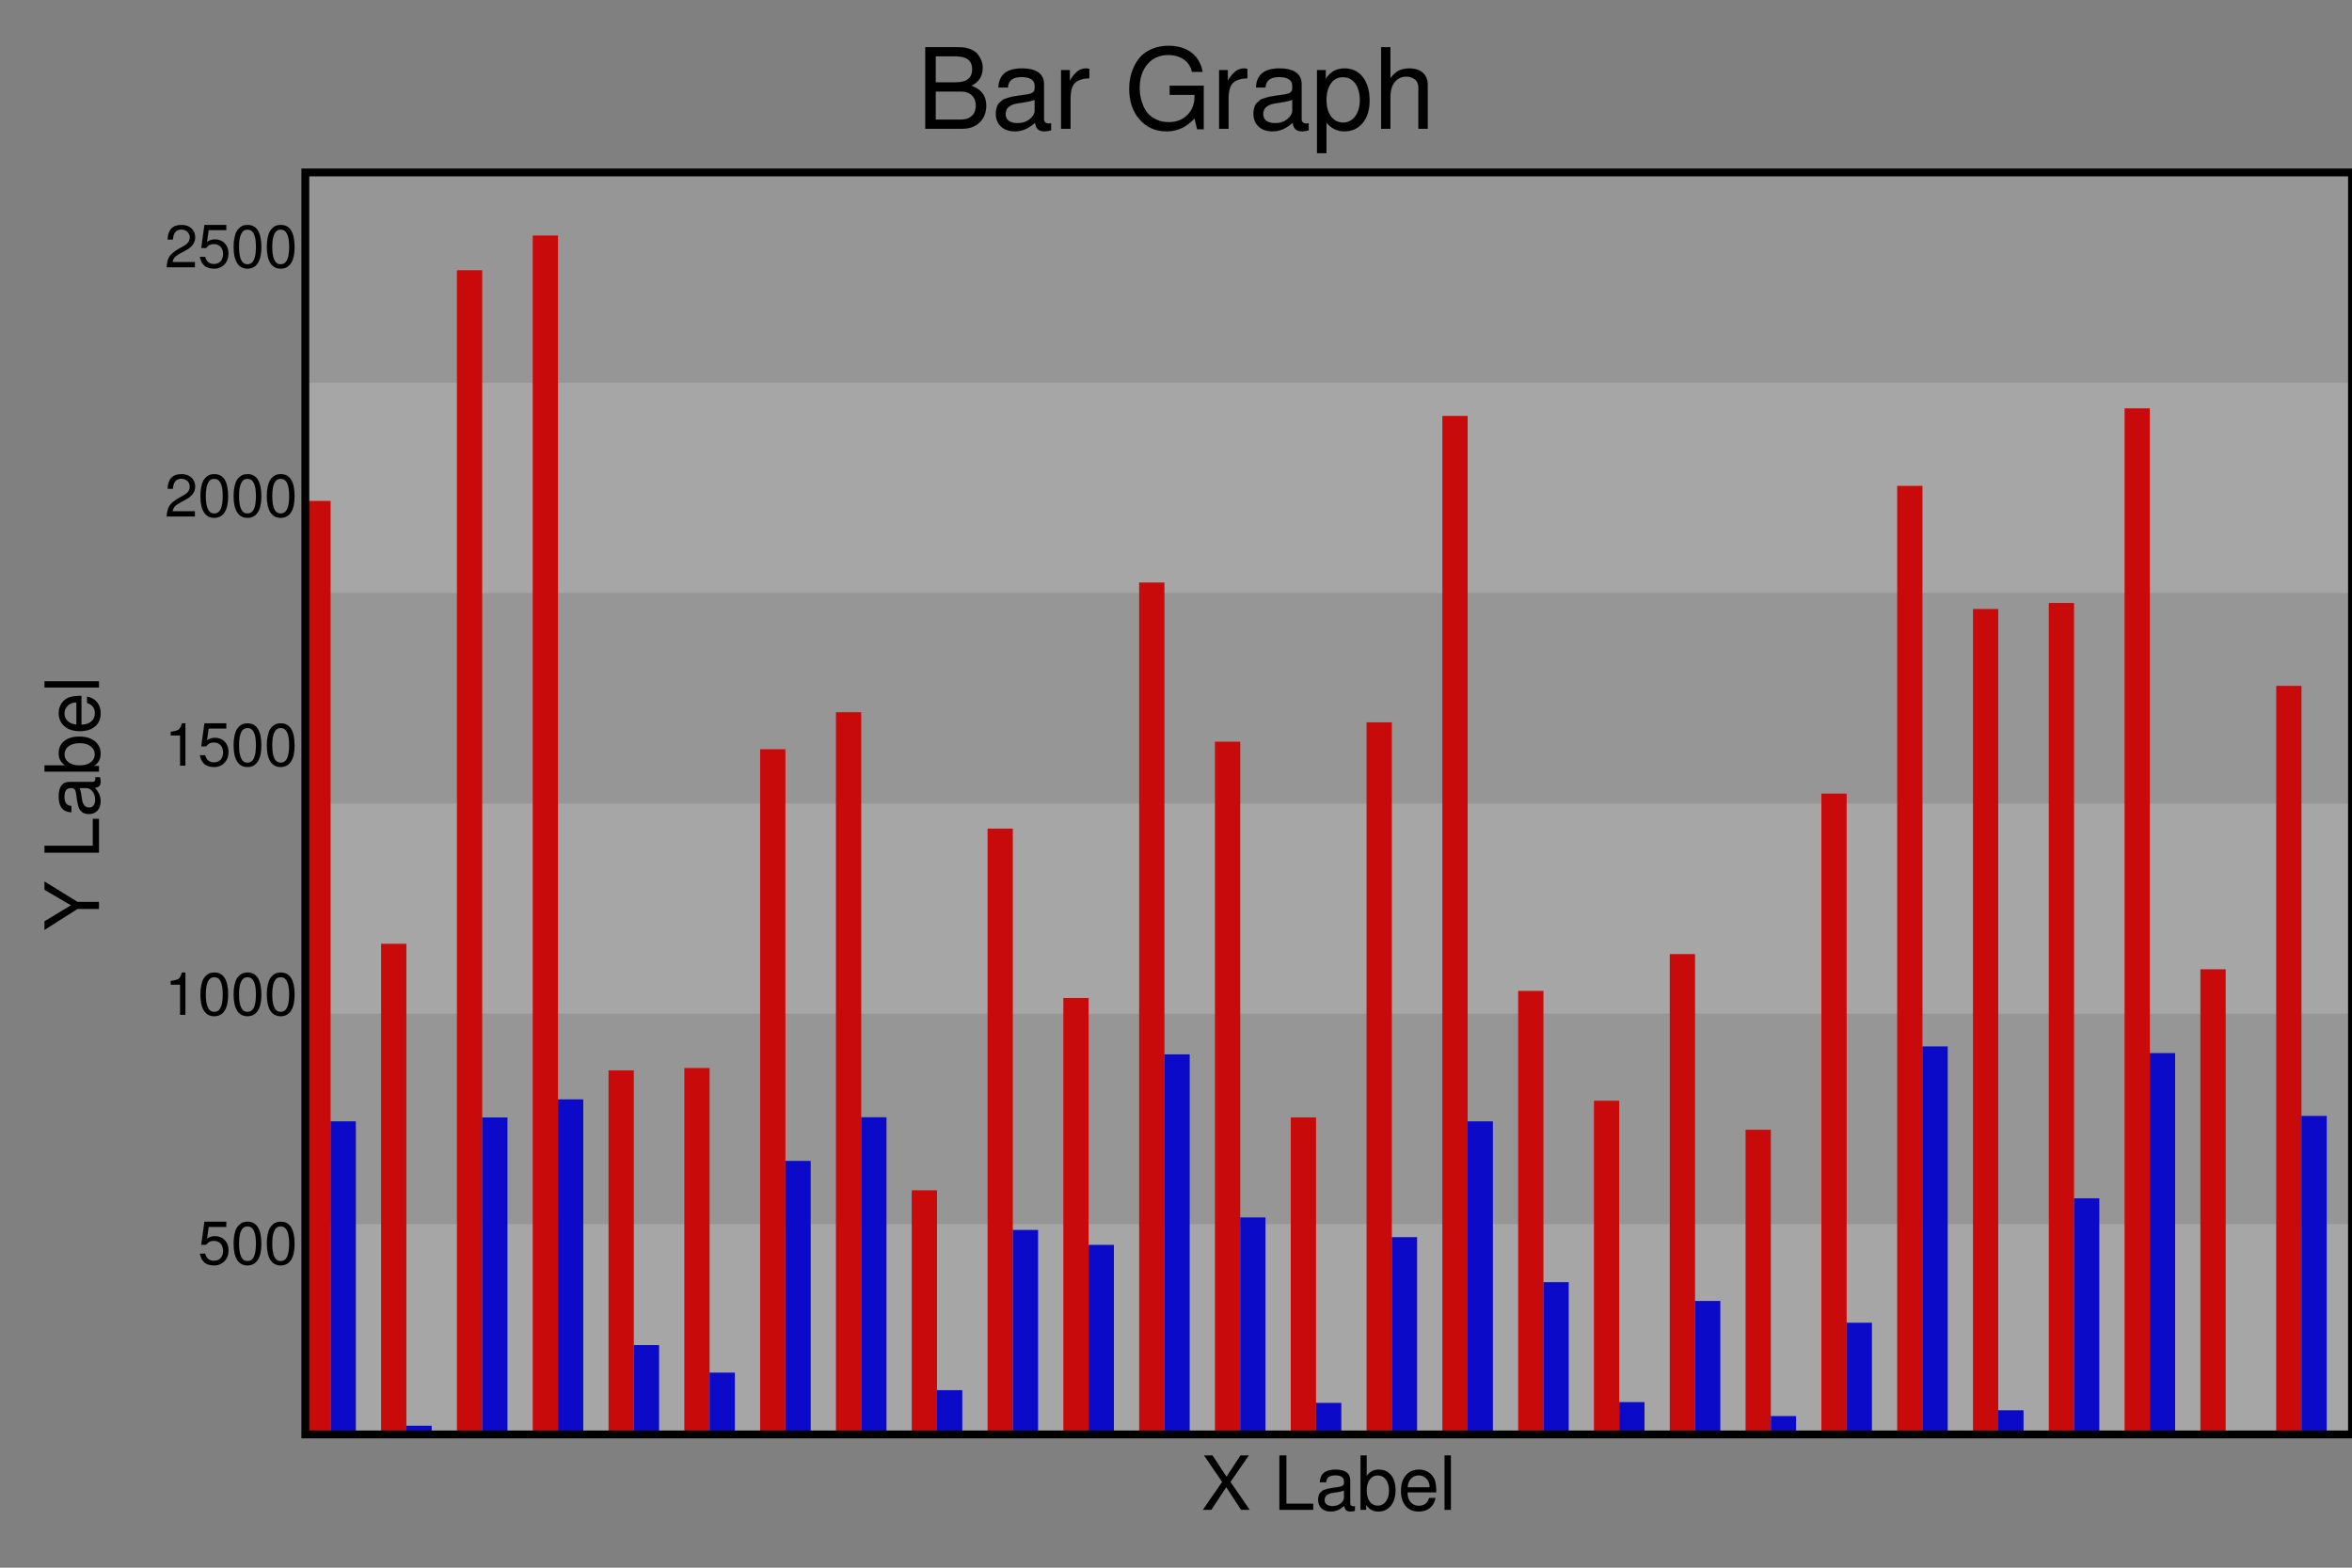 <?xml version="1.0" standalone="no"?>
<!DOCTYPE svg PUBLIC "-//W3C//DTD SVG 1.1//EN" "http://www.w3.org/Graphics/SVG/1.1/DTD/svg11.dtd">
<svg viewBox="0 0 300 200" xmlns="http://www.w3.org/2000/svg" xmlns:xlink="http://www.w3.org/1999/xlink" xmlns:ev="http://www.w3.org/2001/xml-events" y="0.0" x="0.0">
    <rect x="0" y="0" width="300" height="200" fill="#808080" stroke="none"/>
    <defs>
        <symbol viewBox="0 -800 556 1050" id="a">
            <path d="M65 369Q71 539 275 539Q372 539 422 503T472 396V88Q472 47 517 47Q526 47 535 49V-14Q500 -23 478 -23Q438 -23 418 -5T392 54Q308 -23 214 -23Q135 -23 89 19T42 132Q42 155 46 174T56 207T76 234T99 255T131 270T166 281T208 290T252 297T302 304Q351 310 370 323T389 362V384Q389 422 359 442T272 462Q214 462 184 440T149 369H65ZM232 50Q301 50 345 86T389 165V259Q364 247 314 239T226 225T159 197T129 134T156 72T232 50Z" stroke="black" transform="scale(1,-1)" />
        </symbol>
        <symbol viewBox="0 -800 556 1050" id="b">
            <path d="M54 729H137V453Q194 539 299 539Q403 539 463 465T523 264Q523 134 461 56T295 -23Q188 -23 129 67V0H54V729ZM283 461Q217 461 177 406T137 258T177 111T283 55Q351 55 393 110T436 255Q436 349 395 405T283 461Z" stroke="black" transform="scale(1,-1)" />
        </symbol>
        <symbol viewBox="0 -800 556 1050" id="e">
            <path d="M513 234H127Q128 162 155 122Q198 54 281 54Q383 54 418 159H502Q486 73 427 25T278 -23Q168 -23 104 51T40 255T105 461T280 539Q354 539 410 502T492 401Q513 346 513 234ZM129 302H423Q424 304 424 308Q424 373 382 417T279 462Q216 462 175 419T129 302Z" stroke="black" transform="scale(1,-1)" />
        </symbol>
        <symbol viewBox="0 -800 778 1050" id="G">
            <path d="M137 362Q137 324 144 286T169 205T215 132T291 80T398 59Q498 59 562 122T627 283V303H405V385H709V-4H650L627 93Q523 -23 378 -23Q230 -23 137 83T44 357Q44 405 53 453T87 555T149 648T250 714T394 741Q519 741 599 680T699 508H604Q589 578 533 618T393 659Q277 659 207 578T137 362Z" stroke="black" transform="scale(1,-1)" />
        </symbol>
        <symbol viewBox="0 -800 556 1050" id="p">
            <path d="M54 -218V524H131V445Q190 539 298 539Q402 539 462 462T523 253Q523 128 462 53T299 -23Q202 -23 138 55V-218H54ZM284 461Q218 461 178 406T138 258T178 111T284 55Q352 55 394 110T436 255Q436 349 395 405T284 461Z" stroke="black" transform="scale(1,-1)" />
        </symbol>
        <symbol viewBox="0 -800 556 1050" id="h">
            <path d="M403 363Q403 418 370 442T295 466Q231 466 192 418T153 289V0H70V729H153V452Q190 500 227 519T321 539Q397 539 441 501T486 396V0H403V363Z" stroke="black" transform="scale(1,-1)" />
        </symbol>
        <symbol viewBox="0 -800 556 1050" id="L">
            <path d="M173 729V82H533V0H80V729H173Z" stroke="black" transform="scale(1,-1)" />
        </symbol>
        <symbol viewBox="0 -800 222 1050" id="l">
            <path d="M152 729V0H68V729H152Z" stroke="black" transform="scale(1,-1)" />
        </symbol>
        <symbol viewBox="0 -800 556 1050" id="1">
            <path d="M259 505H102V568Q204 581 235 604T289 709H347V0H259V505Z" stroke="black" transform="scale(1,-1)" />
        </symbol>
        <symbol viewBox="0 -800 556 1050" id="0">
            <path d="M43 343Q43 432 58 500T96 606T151 669T212 701T275 709Q507 709 507 337Q507 162 448 70T275 -23Q161 -23 102 70T43 343ZM417 631T275 631T133 342Q133 50 273 50Q347 50 382 122T417 345Q417 631 275 631Z" stroke="black" transform="scale(1,-1)" />
        </symbol>
        <symbol viewBox="0 -800 556 1050" id="2">
            <path d="M50 463Q57 709 284 709Q385 709 448 651T511 501Q511 369 361 287L261 233Q196 198 168 165T133 87H506V0H34Q40 117 81 180T233 307L325 359Q421 414 421 499Q421 556 381 594T281 632Q148 632 138 463H50Z" stroke="black" transform="scale(1,-1)" />
        </symbol>
        <symbol viewBox="0 -800 556 1050" id="5">
            <path d="M476 709V622H181L153 424Q212 467 284 467Q386 467 449 402T513 231Q513 119 445 48T270 -23Q229 -23 195 -14T138 7T97 40T69 76T51 115T40 148T35 174H123Q154 55 268 55Q340 55 381 99T423 219Q423 298 381 343T268 389Q227 389 198 375T138 323H57L110 709H476Z" stroke="black" transform="scale(1,-1)" />
        </symbol>
        <symbol viewBox="0 -800 667 1050" id="Y">
            <path d="M387 286V0H294V286L13 729H128L342 374L550 729H661L387 286Z" stroke="black" transform="scale(1,-1)" />
        </symbol>
        <symbol viewBox="0 -800 667 1050" id="X">
            <path d="M391 374L649 0H534L335 304L135 0H22L280 374L38 729H151L338 443L526 729H637L391 374Z" stroke="black" transform="scale(1,-1)" />
        </symbol>
        <symbol viewBox="0 -800 667 1050" id="B">
            <path d="M623 208Q623 114 564 57T408 0H79V729H375Q436 729 481 711T548 664T581 605T591 544Q591 432 490 385Q560 358 591 316T623 208ZM498 415T498 531T352 647H172V415H352Q498 415 498 531ZM399 82Q448 82 479 103T520 151T530 207Q530 264 496 298T399 333H172V82H399Z" stroke="black" transform="scale(1,-1)" />
        </symbol>
        <symbol viewBox="0 -800 333 1050" id="r">
            <path d="M321 451Q237 449 195 412T153 272V0H69V524H146V429Q182 488 215 513T289 539Q300 539 321 536V451Z" stroke="black" transform="scale(1,-1)" />
        </symbol>
    </defs>
    <rect opacity="0.35" height="26.833" width="261.055" y="22.0" x="38.945" stroke-width="0" fill="#c1c1c1" />
    <rect opacity="0.35" height="26.833" width="261.055" y="48.833" x="38.945" stroke-width="0" fill="#efefef" />
    <rect opacity="0.35" height="26.833" width="261.055" y="75.667" x="38.945" stroke-width="0" fill="#c1c1c1" />
    <rect opacity="0.35" height="26.833" width="261.055" y="102.5" x="38.945" stroke-width="0" fill="#efefef" />
    <rect opacity="0.35" height="26.833" width="261.055" y="129.333" x="38.945" stroke-width="0" fill="#c1c1c1" />
    <rect opacity="0.35" height="26.833" width="261.055" y="156.167" x="38.945" stroke-width="0" fill="#efefef" />
    <g>
        <use y="155.168" x="25.236" height="8.0" xlink:href="#5" width="4.236" />
        <use y="155.168" x="29.472" height="8.0" xlink:href="#0" width="4.236" />
        <use y="155.168" x="33.709" height="8.0" xlink:href="#0" width="4.236" />
        <use y="123.377" x="21.0" height="8.0" xlink:href="#1" width="4.236" />
        <use y="123.377" x="25.236" height="8.0" xlink:href="#0" width="4.236" />
        <use y="123.377" x="29.472" height="8.0" xlink:href="#0" width="4.236" />
        <use y="123.377" x="33.709" height="8.0" xlink:href="#0" width="4.236" />
        <use y="91.585" x="21.0" height="8.0" xlink:href="#1" width="4.236" />
        <use y="91.585" x="25.236" height="8.0" xlink:href="#5" width="4.236" />
        <use y="91.585" x="29.472" height="8.0" xlink:href="#0" width="4.236" />
        <use y="91.585" x="33.709" height="8.0" xlink:href="#0" width="4.236" />
        <use y="59.794" x="21.0" height="8.0" xlink:href="#2" width="4.236" />
        <use y="59.794" x="25.236" height="8.0" xlink:href="#0" width="4.236" />
        <use y="59.794" x="29.472" height="8.0" xlink:href="#0" width="4.236" />
        <use y="59.794" x="33.709" height="8.0" xlink:href="#0" width="4.236" />
        <use y="28.002" x="21.0" height="8.0" xlink:href="#2" width="4.236" />
        <use y="28.002" x="25.236" height="8.0" xlink:href="#5" width="4.236" />
        <use y="28.002" x="29.472" height="8.0" xlink:href="#0" width="4.236" />
        <use y="28.002" x="33.709" height="8.0" xlink:href="#0" width="4.236" />
    </g>
    <svg maxX="81" maxY="2657.312" height="161.0" width="261.055" viewBox="38.945 22.0 261.055 161.0" id="canvas-root" minX="0" minY="125.19" y="22.0" x="38.945">
        <g id="data">
            <rect group="Acre" name="Total Rain" height="127.054" width="3.223" y="63.906" x="38.945" data="Acre Total Rain: 1998.235" fill="rgb(200,10,10)" />
            <rect group="Acre" name="Summer" height="47.904" width="3.223" y="143.056" x="42.168" data="Acre Summer: 753.412" fill="rgb(10,10,200)" />
            <rect group="Alagoas" name="Total Rain" height="70.556" width="3.223" y="120.404" x="48.613" data="Alagoas Total Rain: 1109.672" fill="rgb(200,10,10)" />
            <rect group="Alagoas" name="Summer" height="9.07" width="3.223" y="181.89" x="51.836" data="Alagoas Summer: 142.656" fill="rgb(10,10,200)" />
            <rect group="Amapa" name="Total Rain" height="156.484" width="3.223" y="34.476" x="58.282" data="Amapa Total Rain: 2461.1" fill="rgb(200,10,10)" />
            <rect group="Amapa" name="Summer" height="48.399" width="3.223" y="142.561" x="61.505" data="Amapa Summer: 761.2" fill="rgb(10,10,200)" />
            <rect group="Amazonas" name="Total Rain" height="160.914" width="3.223" y="30.046" x="67.951" data="Amazonas Total Rain: 2530.773" fill="rgb(200,10,10)" />
            <rect group="Amazonas" name="Summer" height="50.706" width="3.223" y="140.253" x="71.174" data="Amazonas Summer: 797.485" fill="rgb(10,10,200)" />
            <rect group="Bahia" name="Total Rain" height="54.406" width="3.223" y="136.554" x="77.62" data="Bahia Total Rain: 855.662" fill="rgb(200,10,10)" />
            <rect group="Bahia" name="Summer" height="19.36" width="3.223" y="171.6" x="80.843" data="Bahia Summer: 304.48" fill="rgb(10,10,200)" />
            <rect group="Ceara" name="Total Rain" height="54.707" width="3.223" y="136.253" x="87.288" data="Ceara Total Rain: 860.405" fill="rgb(200,10,10)" />
            <rect group="Ceara" name="Summer" height="15.846" width="3.223" y="175.114" x="90.511" data="Ceara Summer: 249.211" fill="rgb(10,10,200)" />
            <rect group="Distrito Federal" name="Total Rain" height="95.375" width="3.223" y="95.585" x="96.957" data="Distrito Federal Total Rain: 1500.0" fill="rgb(200,10,10)" />
            <rect group="Distrito Federal" name="Summer" height="42.855" width="3.223" y="148.105" x="100.18" data="Distrito Federal Summer: 674.0" fill="rgb(10,10,200)" />
            <rect group="Goias" name="Total Rain" height="100.096" width="3.223" y="90.864" x="106.626" data="Goias Total Rain: 1574.25" fill="rgb(200,10,10)" />
            <rect group="Goias" name="Summer" height="48.426" width="3.223" y="142.534" x="109.849" data="Goias Summer: 761.625" fill="rgb(10,10,200)" />
            <rect group="Litigated Zone" name="Total Rain" height="39.104" width="3.223" y="151.856" x="116.294" data="Litigated Zone Total Rain: 615.0" fill="rgb(200,10,10)" />
            <rect group="Litigated Zone" name="Summer" height="13.607" width="3.223" y="177.353" x="119.517" data="Litigated Zone Summer: 214.0" fill="rgb(10,10,200)" />
            <rect group="Mato Grosso do Sul" name="Total Rain" height="85.249" width="3.223" y="105.711" x="125.963" data="Mato Grosso do Sul Total Rain: 1340.75" fill="rgb(200,10,10)" />
            <rect group="Mato Grosso do Sul" name="Summer" height="34.049" width="3.223" y="156.911" x="129.186" data="Mato Grosso do Sul Summer: 535.5" fill="rgb(10,10,200)" />
            <rect group="Minas Gerais" name="Total Rain" height="63.645" width="3.223" y="127.315" x="135.632" data="Minas Gerais Total Rain: 1000.97" fill="rgb(200,10,10)" />
            <rect group="Minas Gerais" name="Summer" height="32.142" width="3.223" y="158.818" x="138.855" data="Minas Gerais Summer: 505.515" fill="rgb(10,10,200)" />
            <rect group="Mato Grosso" name="Total Rain" height="116.645" width="3.223" y="74.315" x="145.301" data="Mato Grosso Total Rain: 1834.525" fill="rgb(200,10,10)" />
            <rect group="Mato Grosso" name="Summer" height="56.449" width="3.223" y="134.511" x="148.524" data="Mato Grosso Summer: 887.797" fill="rgb(10,10,200)" />
            <rect group="Maranhao" name="Total Rain" height="96.338" width="3.223" y="94.622" x="154.969" data="Maranhao Total Rain: 1515.157" fill="rgb(200,10,10)" />
            <rect group="Maranhao" name="Summer" height="35.645" width="3.223" y="155.315" x="158.192" data="Maranhao Summer: 560.598" fill="rgb(10,10,200)" />
            <rect group="Paraiba" name="Total Rain" height="48.404" width="3.223" y="142.556" x="164.638" data="Paraiba Total Rain: 761.27" fill="rgb(200,10,10)" />
            <rect group="Paraiba" name="Summer" height="11.982" width="3.223" y="178.978" x="167.861" data="Paraiba Summer: 188.451" fill="rgb(10,10,200)" />
            <rect group="Parana" name="Total Rain" height="98.808" width="3.223" y="92.152" x="174.307" data="Parana Total Rain: 1554.0" fill="rgb(200,10,10)" />
            <rect group="Parana" name="Summer" height="33.127" width="3.223" y="157.833" x="177.53" data="Parana Summer: 521.0" fill="rgb(10,10,200)" />
            <rect group="Para" name="Total Rain" height="137.898" width="3.223" y="53.062" x="183.975" data="Para Total Rain: 2168.78" fill="rgb(200,10,10)" />
            <rect group="Para" name="Summer" height="47.901" width="3.223" y="143.059" x="187.198" data="Para Summer: 753.354" fill="rgb(10,10,200)" />
            <rect group="Piaui" name="Total Rain" height="64.545" width="3.223" y="126.415" x="193.644" data="Piaui Total Rain: 1015.131" fill="rgb(200,10,10)" />
            <rect group="Piaui" name="Summer" height="27.382" width="3.223" y="163.578" x="196.867" data="Piaui Summer: 430.648" fill="rgb(10,10,200)" />
            <rect group="Pernambuco" name="Total Rain" height="50.531" width="3.223" y="140.429" x="203.313" data="Pernambuco Total Rain: 794.727" fill="rgb(200,10,10)" />
            <rect group="Pernambuco" name="Summer" height="12.084" width="3.223" y="178.876" x="206.536" data="Pernambuco Summer: 190.056" fill="rgb(10,10,200)" />
            <rect group="Rio de Janeiro" name="Total Rain" height="69.242" width="3.223" y="121.718" x="212.982" data="Rio de Janeiro Total Rain: 1089.0" fill="rgb(200,10,10)" />
            <rect group="Rio de Janeiro" name="Summer" height="24.988" width="3.223" y="165.972" x="216.204" data="Rio de Janeiro Summer: 393.0" fill="rgb(10,10,200)" />
            <rect group="Rio Grande do Norte" name="Total Rain" height="46.828" width="3.223" y="144.132" x="222.65" data="Rio Grande do Norte Total Rain: 736.484" fill="rgb(200,10,10)" />
            <rect group="Rio Grande do Norte" name="Summer" height="10.303" width="3.223" y="180.657" x="225.873" data="Rio Grande do Norte Summer: 162.039" fill="rgb(10,10,200)" />
            <rect group="Rio Grande do Sul" name="Total Rain" height="89.716" width="3.223" y="101.244" x="232.319" data="Rio Grande do Sul Total Rain: 1411.0" fill="rgb(200,10,10)" />
            <rect group="Rio Grande do Sul" name="Summer" height="22.212" width="3.223" y="168.748" x="235.542" data="Rio Grande do Sul Summer: 349.333" fill="rgb(10,10,200)" />
            <rect group="Rondonia" name="Total Rain" height="128.973" width="3.223" y="61.987" x="241.988" data="Rondonia Total Rain: 2028.414" fill="rgb(200,10,10)" />
            <rect group="Rondonia" name="Summer" height="57.464" width="3.223" y="133.496" x="245.211" data="Rondonia Summer: 903.759" fill="rgb(10,10,200)" />
            <rect group="Roraima" name="Total Rain" height="113.268" width="3.223" y="77.692" x="251.656" data="Roraima Total Rain: 1781.412" fill="rgb(200,10,10)" />
            <rect group="Roraima" name="Summer" height="11.041" width="3.223" y="179.919" x="254.879" data="Roraima Summer: 173.647" fill="rgb(10,10,200)" />
            <rect group="Santa Catarina" name="Total Rain" height="114.036" width="3.223" y="76.924" x="261.325" data="Santa Catarina Total Rain: 1793.5" fill="rgb(200,10,10)" />
            <rect group="Santa Catarina" name="Summer" height="38.086" width="3.223" y="152.874" x="264.548" data="Santa Catarina Summer: 599.0" fill="rgb(10,10,200)" />
            <rect group="Sao Paulo" name="Total Rain" height="138.865" width="3.223" y="52.095" x="270.994" data="Sao Paulo Total Rain: 2184.0" fill="rgb(200,10,10)" />
            <rect group="Sao Paulo" name="Summer" height="56.61" width="3.223" y="134.35" x="274.217" data="Sao Paulo Summer: 890.333" fill="rgb(10,10,200)" />
            <rect group="Sergipe" name="Total Rain" height="67.302" width="3.223" y="123.658" x="280.663" data="Sergipe Total Rain: 1058.485" fill="rgb(200,10,10)" />
            <rect group="Sergipe" name="Summer" height="8.379" width="3.223" y="182.581" x="283.885" data="Sergipe Summer: 131.779" fill="rgb(10,10,200)" />
            <rect group="Tocantins" name="Total Rain" height="103.459" width="3.223" y="87.501" x="290.331" data="Tocantins Total Rain: 1627.143" fill="rgb(200,10,10)" />
            <rect group="Tocantins" name="Summer" height="48.596" width="3.223" y="142.364" x="293.554" data="Tocantins Summer: 764.286" fill="rgb(10,10,200)" />
        </g>
    </svg>
    <rect height="161.0" width="261.055" stroke="black" y="22.0" x="38.945" stroke-width="1" fill="none" />
    <g class="labels">
        <use y="185.0" x="153.22" height="10.0" xlink:href="#X" width="6.352" />
        <use y="185.0" x="162.43" height="10.0" xlink:href="#L" width="5.295" />
        <use y="185.0" x="167.725" height="10.0" xlink:href="#a" width="5.295" />
        <use y="185.0" x="173.02" height="10.0" xlink:href="#b" width="5.295" />
        <use y="185.0" x="178.315" height="10.0" xlink:href="#e" width="5.295" />
        <use y="185.0" x="183.61" height="10.0" xlink:href="#l" width="2.114" />
        <g transform="rotate(-90)">
            <use y="5.0" x="-118.752" height="10.0" xlink:href="#Y" width="6.352" />
            <use y="5.0" x="-109.543" height="10.0" xlink:href="#L" width="5.295" />
            <use y="5.0" x="-104.248" height="10.0" xlink:href="#a" width="5.295" />
            <use y="5.0" x="-98.952" height="10.0" xlink:href="#b" width="5.295" />
            <use y="5.0" x="-93.657" height="10.0" xlink:href="#e" width="5.295" />
            <use y="5.0" x="-88.362" height="10.0" xlink:href="#l" width="2.114" />
        </g>
        <use y="5.0" x="116.893" height="15.0" xlink:href="#B" width="9.529" />
        <use y="5.0" x="126.421" height="15.0" xlink:href="#a" width="7.943" />
        <use y="5.0" x="134.364" height="15.0" xlink:href="#r" width="4.757" />
        <use y="5.0" x="143.407" height="15.0" xlink:href="#G" width="11.114" />
        <use y="5.0" x="154.521" height="15.0" xlink:href="#r" width="4.757" />
        <use y="5.0" x="159.279" height="15.0" xlink:href="#a" width="7.943" />
        <use y="5.0" x="167.221" height="15.0" xlink:href="#p" width="7.943" />
        <use y="5.0" x="175.164" height="15.0" xlink:href="#h" width="7.943" />
    </g>
</svg>

